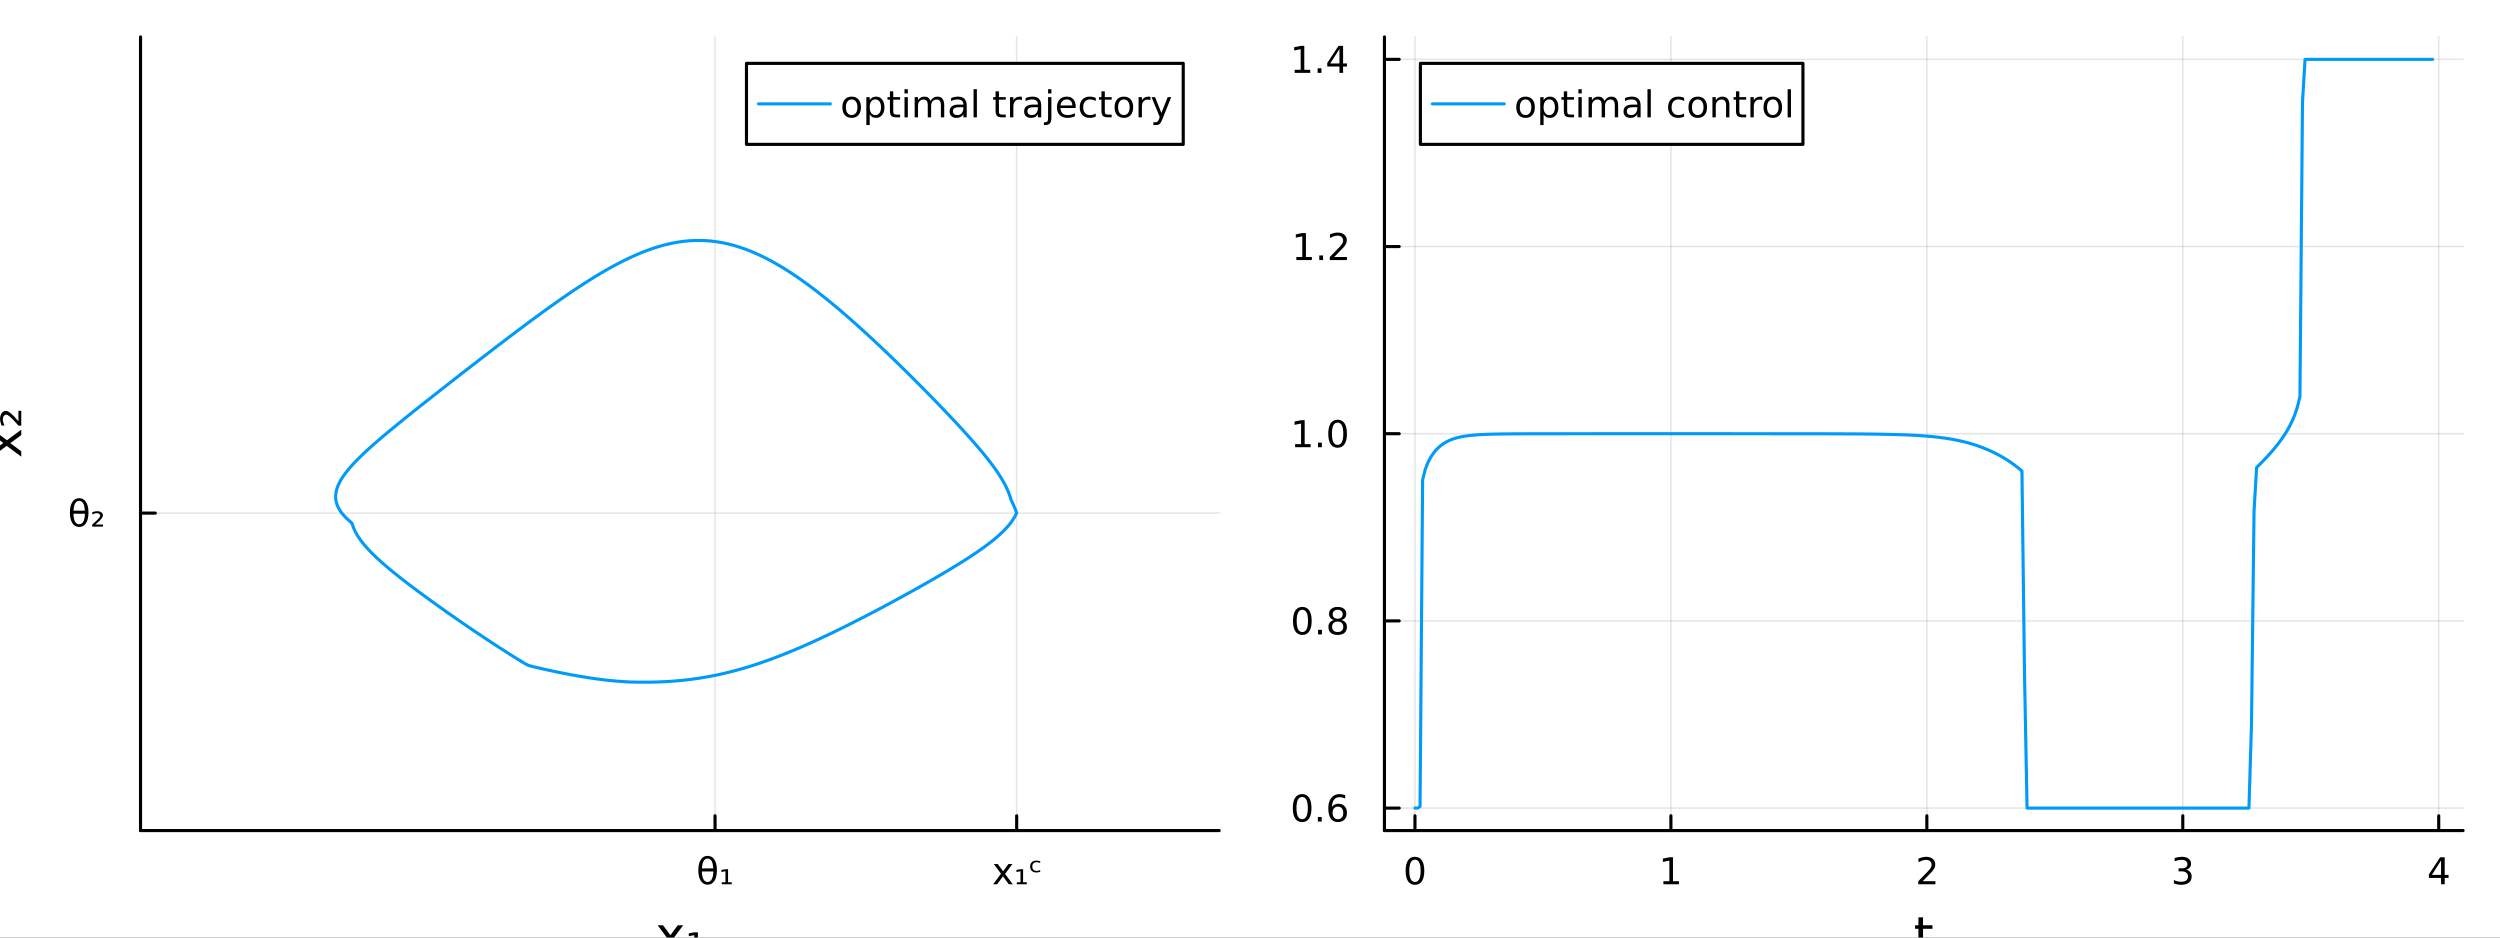 <?xml version="1.0" encoding="utf-8"?>
<svg xmlns="http://www.w3.org/2000/svg" xmlns:xlink="http://www.w3.org/1999/xlink" width="800" height="300" viewBox="0 0 3200 1200">
<rect x="0" y="0" width="3200" height="1200" fill="#333333" stroke="none"/>
<defs>
  <clipPath id="clip140">
    <rect x="0" y="0" width="3200" height="1200"/>
  </clipPath>
</defs>
<path clip-path="url(#clip140)" d="M0 1200 L3200 1200 L3200 0 L0 0  Z" fill="#ffffff" fill-rule="evenodd" fill-opacity="1"/>
<defs>
  <clipPath id="clip141">
    <rect x="640" y="0" width="2241" height="1200"/>
  </clipPath>
</defs>
<path clip-path="url(#clip140)" d="M179.877 1063.09 L1560.56 1063.09 L1560.56 47.244 L179.877 47.244  Z" fill="#ffffff" fill-rule="evenodd" fill-opacity="1"/>
<defs>
  <clipPath id="clip142">
    <rect x="179" y="47" width="1382" height="1017"/>
  </clipPath>
</defs>
<polyline clip-path="url(#clip142)" style="stroke:#000000; stroke-linecap:round; stroke-linejoin:round; stroke-width:2; stroke-opacity:0.1; fill:none" points="-1290.89,1063.09 -1290.89,47.244 "/>
<polyline clip-path="url(#clip142)" style="stroke:#000000; stroke-linecap:round; stroke-linejoin:round; stroke-width:2; stroke-opacity:0.1; fill:none" points="915.26,1063.09 915.26,47.244 "/>
<polyline clip-path="url(#clip142)" style="stroke:#000000; stroke-linecap:round; stroke-linejoin:round; stroke-width:2; stroke-opacity:0.1; fill:none" points="1301.34,1063.09 1301.34,47.244 "/>
<polyline clip-path="url(#clip142)" style="stroke:#000000; stroke-linecap:round; stroke-linejoin:round; stroke-width:2; stroke-opacity:0.1; fill:none" points="179.877,1469.43 1560.56,1469.43 "/>
<polyline clip-path="url(#clip142)" style="stroke:#000000; stroke-linecap:round; stroke-linejoin:round; stroke-width:2; stroke-opacity:0.1; fill:none" points="179.877,656.752 1560.56,656.752 "/>
<polyline clip-path="url(#clip140)" style="stroke:#000000; stroke-linecap:round; stroke-linejoin:round; stroke-width:4; stroke-opacity:1; fill:none" points="179.877,1063.09 1560.56,1063.09 "/>
<polyline clip-path="url(#clip140)" style="stroke:#000000; stroke-linecap:round; stroke-linejoin:round; stroke-width:4; stroke-opacity:1; fill:none" points="-1290.89,1063.09 -1290.89,1044.19 "/>
<polyline clip-path="url(#clip140)" style="stroke:#000000; stroke-linecap:round; stroke-linejoin:round; stroke-width:4; stroke-opacity:1; fill:none" points="915.26,1063.09 915.26,1044.19 "/>
<polyline clip-path="url(#clip140)" style="stroke:#000000; stroke-linecap:round; stroke-linejoin:round; stroke-width:4; stroke-opacity:1; fill:none" points="1301.34,1063.09 1301.34,1044.19 "/>
<path clip-path="url(#clip140)" d="M-1290.89 1100.41 Q-1294.5 1100.41 -1296.33 1103.97 Q-1298.13 1107.51 -1298.13 1114.64 Q-1298.13 1121.75 -1296.33 1125.32 Q-1294.5 1128.86 -1290.89 1128.86 Q-1287.25 1128.86 -1285.45 1125.32 Q-1283.62 1121.75 -1283.62 1114.64 Q-1283.62 1107.51 -1285.45 1103.97 Q-1287.25 1100.41 -1290.89 1100.41 M-1290.89 1096.7 Q-1285.08 1096.7 -1282.02 1101.31 Q-1278.94 1105.89 -1278.94 1114.64 Q-1278.94 1123.37 -1282.02 1127.98 Q-1285.08 1132.56 -1290.89 1132.56 Q-1296.7 1132.56 -1299.78 1127.98 Q-1302.83 1123.37 -1302.83 1114.64 Q-1302.83 1105.89 -1299.78 1101.31 Q-1296.7 1096.7 -1290.89 1096.7 Z" fill="#000000" fill-rule="nonzero" fill-opacity="1" /><path clip-path="url(#clip140)" d="M913.118 1115.45 L898.373 1115.45 Q898.72 1122.38 900.318 1125.32 Q902.308 1128.93 905.757 1128.93 Q909.23 1128.93 911.151 1125.29 Q912.841 1122.1 913.118 1115.45 M913.049 1111.52 Q912.401 1104.95 911.151 1102.63 Q909.16 1098.97 905.757 1098.97 Q902.216 1098.97 900.341 1102.58 Q898.859 1105.5 898.419 1111.52 L913.049 1111.52 M905.757 1095.5 Q911.313 1095.5 914.484 1100.41 Q917.655 1105.29 917.655 1113.95 Q917.655 1122.58 914.484 1127.49 Q911.313 1132.42 905.757 1132.42 Q900.179 1132.42 897.031 1127.49 Q893.859 1122.58 893.859 1113.95 Q893.859 1105.29 897.031 1100.41 Q900.179 1095.5 905.757 1095.5 Z" fill="#000000" fill-rule="nonzero" fill-opacity="1" /><path clip-path="url(#clip140)" d="M923.859 1129.34 L928.581 1129.34 L928.581 1115.2 L923.419 1116.15 L923.419 1113.46 L928.743 1112.56 L931.915 1112.56 L931.915 1129.34 L936.66 1129.34 L936.66 1131.89 L923.859 1131.89 L923.859 1129.34 Z" fill="#000000" fill-rule="nonzero" fill-opacity="1" /><path clip-path="url(#clip140)" d="M1295.86 1105.96 L1286.49 1118.58 L1296.35 1131.89 L1291.32 1131.89 L1283.78 1121.7 L1276.23 1131.89 L1271.21 1131.89 L1281.28 1118.33 L1272.06 1105.96 L1277.09 1105.96 L1283.96 1115.2 L1290.84 1105.96 L1295.86 1105.96 Z" fill="#000000" fill-rule="nonzero" fill-opacity="1" /><path clip-path="url(#clip140)" d="M1301.51 1129.34 L1306.23 1129.34 L1306.23 1115.2 L1301.07 1116.15 L1301.07 1113.46 L1306.39 1112.56 L1309.56 1112.56 L1309.56 1129.34 L1314.31 1129.34 L1314.31 1131.89 L1301.51 1131.89 L1301.51 1129.34 Z" fill="#000000" fill-rule="nonzero" fill-opacity="1" /><path clip-path="url(#clip140)" d="M1331.46 1102.47 L1331.46 1104.69 Q1330.33 1104.14 1329.19 1103.86 Q1328.04 1103.58 1326.88 1103.58 Q1324.26 1103.58 1322.83 1105.06 Q1321.37 1106.52 1321.37 1109.18 Q1321.37 1111.84 1322.83 1113.3 Q1324.26 1114.78 1326.88 1114.78 Q1328.04 1114.78 1329.19 1114.51 Q1330.33 1114.23 1331.46 1113.67 L1331.46 1115.87 Q1330.35 1116.33 1329.15 1116.57 Q1327.94 1116.8 1326.58 1116.8 Q1322.9 1116.8 1320.72 1114.74 Q1318.55 1112.68 1318.55 1109.18 Q1318.55 1105.64 1320.74 1103.6 Q1322.94 1101.57 1326.76 1101.57 Q1327.99 1101.57 1329.17 1101.77 Q1330.35 1102.01 1331.46 1102.47 Z" fill="#000000" fill-rule="nonzero" fill-opacity="1" /><path clip-path="url(#clip140)" d="M874.482 1184.31 L861.592 1201.65 L875.151 1219.95 L868.244 1219.95 L857.868 1205.95 L847.492 1219.95 L840.585 1219.95 L854.43 1201.3 L841.763 1184.31 L848.669 1184.31 L858.123 1197.01 L867.576 1184.31 L874.482 1184.31 Z" fill="#000000" fill-rule="nonzero" fill-opacity="1" /><path clip-path="url(#clip140)" d="M882.249 1216.45 L888.742 1216.45 L888.742 1197.01 L881.644 1198.31 L881.644 1194.62 L888.964 1193.38 L893.325 1193.38 L893.325 1216.45 L899.85 1216.45 L899.85 1219.95 L882.249 1219.95 L882.249 1216.45 Z" fill="#000000" fill-rule="nonzero" fill-opacity="1" /><polyline clip-path="url(#clip140)" style="stroke:#000000; stroke-linecap:round; stroke-linejoin:round; stroke-width:4; stroke-opacity:1; fill:none" points="179.877,1063.09 179.877,47.244 "/>
<polyline clip-path="url(#clip140)" style="stroke:#000000; stroke-linecap:round; stroke-linejoin:round; stroke-width:4; stroke-opacity:1; fill:none" points="179.877,1469.43 198.775,1469.43 "/>
<polyline clip-path="url(#clip140)" style="stroke:#000000; stroke-linecap:round; stroke-linejoin:round; stroke-width:4; stroke-opacity:1; fill:none" points="179.877,656.752 198.775,656.752 "/>
<path clip-path="url(#clip140)" d="M119.933 1455.23 Q116.322 1455.23 114.493 1458.79 Q112.688 1462.33 112.688 1469.46 Q112.688 1476.57 114.493 1480.13 Q116.322 1483.68 119.933 1483.68 Q123.567 1483.68 125.373 1480.13 Q127.201 1476.57 127.201 1469.46 Q127.201 1462.33 125.373 1458.79 Q123.567 1455.23 119.933 1455.23 M119.933 1451.52 Q125.743 1451.52 128.799 1456.13 Q131.877 1460.71 131.877 1469.46 Q131.877 1478.19 128.799 1482.8 Q125.743 1487.38 119.933 1487.38 Q114.123 1487.38 111.044 1482.8 Q107.989 1478.19 107.989 1469.46 Q107.989 1460.71 111.044 1456.13 Q114.123 1451.52 119.933 1451.52 Z" fill="#000000" fill-rule="nonzero" fill-opacity="1" /><path clip-path="url(#clip140)" d="M108.729 657.596 L93.984 657.596 Q94.331 664.518 95.928 667.458 Q97.919 671.069 101.368 671.069 Q104.84 671.069 106.762 667.434 Q108.452 664.24 108.729 657.596 M108.66 653.661 Q108.012 647.087 106.762 644.772 Q104.771 641.115 101.368 641.115 Q97.827 641.115 95.952 644.726 Q94.47 647.643 94.03 653.661 L108.66 653.661 M101.368 637.643 Q106.924 637.643 110.095 642.55 Q113.266 647.434 113.266 656.092 Q113.266 664.726 110.095 669.633 Q106.924 674.564 101.368 674.564 Q95.79 674.564 92.641 669.633 Q89.47 664.726 89.47 656.092 Q89.47 647.434 92.641 642.55 Q95.79 637.643 101.368 637.643 Z" fill="#000000" fill-rule="nonzero" fill-opacity="1" /><path clip-path="url(#clip140)" d="M122.063 671.393 L131.877 671.393 L131.877 674.032 L118.035 674.032 L118.035 671.485 Q118.822 670.768 120.28 669.471 Q128.243 662.411 128.243 660.235 Q128.243 658.708 127.039 657.782 Q125.836 656.833 123.868 656.833 Q122.664 656.833 121.252 657.249 Q119.84 657.643 118.174 658.453 L118.174 655.606 Q119.956 654.958 121.484 654.633 Q123.035 654.309 124.354 654.309 Q127.711 654.309 129.725 655.837 Q131.738 657.365 131.738 659.865 Q131.738 663.083 124.076 669.657 Q122.78 670.768 122.063 671.393 Z" fill="#000000" fill-rule="nonzero" fill-opacity="1" /><path clip-path="url(#clip140)" d="M-8.434 550.631 L8.913 563.522 L27.214 549.963 L27.214 556.87 L13.21 567.246 L27.214 577.622 L27.214 584.529 L8.563 570.683 L-8.434 583.351 L-8.434 576.444 L4.266 566.991 L-8.434 557.538 L-8.434 550.631 Z" fill="#000000" fill-rule="nonzero" fill-opacity="1" /><path clip-path="url(#clip140)" d="M23.586 539.3 L23.586 525.805 L27.214 525.805 L27.214 544.839 L23.713 544.839 Q22.726 543.756 20.944 541.751 Q11.236 530.802 8.244 530.802 Q6.144 530.802 4.871 532.457 Q3.566 534.112 3.566 536.818 Q3.566 538.473 4.138 540.414 Q4.68 542.356 5.794 544.648 L1.879 544.648 Q0.987 542.197 0.542 540.096 Q0.096 537.964 0.096 536.149 Q0.096 531.534 2.197 528.765 Q4.298 525.996 7.735 525.996 Q12.159 525.996 21.199 536.531 Q22.726 538.314 23.586 539.3 Z" fill="#000000" fill-rule="nonzero" fill-opacity="1" /><polyline clip-path="url(#clip142)" style="stroke:#009af9; stroke-linecap:round; stroke-linejoin:round; stroke-width:4; stroke-opacity:1; fill:none" points="1301.34,656.752 1299.3,651.156 1296.93,645.578 1294.26,640.019 1292.55,634.479 1290.44,628.956 1287.94,623.452 1285.09,617.966 1281.93,612.5 1278.49,607.053 1274.82,601.626 1270.93,596.218 1266.87,590.831 1262.66,585.465 1258.32,580.119 1253.87,574.795 1249.34,569.492 1244.73,564.212 1240.06,558.953 1235.35,553.718 1230.59,548.506 1225.8,543.317 1220.99,538.152 1216.15,533.012 1211.3,527.897 1206.44,522.808 1201.57,517.744 1196.7,512.708 1191.82,507.698 1186.94,502.717 1182.07,497.764 1177.19,492.841 1172.32,487.948 1167.45,483.086 1162.58,478.255 1157.73,473.458 1152.87,468.694 1148.03,463.965 1143.19,459.271 1138.36,454.614 1133.54,449.995 1128.72,445.416 1123.91,440.876 1119.11,436.379 1114.32,431.925 1109.54,427.515 1104.77,423.151 1100,418.835 1095.25,414.569 1090.5,410.353 1085.76,406.19 1081.03,402.082 1076.32,398.031 1071.6,394.038 1066.9,390.105 1062.21,386.236 1057.53,382.431 1052.85,378.693 1048.19,375.025 1043.53,371.428 1038.89,367.906 1034.25,364.46 1029.62,361.093 1025,357.807 1020.39,354.605 1015.79,351.49 1011.2,348.463 1006.62,345.528 1002.04,342.687 997.479,339.942 992.924,337.297 988.377,334.752 983.84,332.311 979.312,329.976 974.792,327.749 970.282,325.632 965.78,323.627 961.288,321.736 956.804,319.961 952.329,318.302 947.863,316.763 943.406,315.343 938.958,314.044 934.519,312.866 930.088,311.811 925.667,310.878 921.254,310.069 916.85,309.383 912.455,308.819 908.068,308.378 903.69,308.059 899.321,307.861 894.961,307.782 890.609,307.823 886.266,307.981 881.932,308.255 877.606,308.642 873.289,309.142 868.98,309.751 864.68,310.468 860.389,311.29 856.106,312.215 851.832,313.24 847.566,314.362 843.309,315.578 839.06,316.887 834.82,318.284 830.588,319.766 826.364,321.332 822.149,322.977 817.943,324.699 813.744,326.495 809.555,328.361 805.373,330.295 801.2,332.294 797.035,334.355 792.879,336.475 788.731,338.651 784.591,340.881 780.459,343.162 776.336,345.491 772.221,347.866 768.114,350.283 764.015,352.742 759.925,355.24 755.842,357.773 751.768,360.341 747.703,362.941 743.645,365.571 739.595,368.228 735.554,370.913 731.521,373.621 727.496,376.353 723.479,379.106 719.47,381.878 715.469,384.668 711.477,387.475 707.492,390.298 703.516,393.134 699.547,395.984 695.587,398.845 691.635,401.716 687.691,404.597 683.755,407.487 679.828,410.384 675.908,413.288 671.997,416.198 668.093,419.112 664.198,422.031 660.312,424.954 656.433,427.879 652.563,430.806 648.701,433.735 644.847,436.665 641.002,439.595 637.165,442.526 633.336,445.455 629.516,448.384 625.705,451.311 621.902,454.237 618.109,457.16 614.324,460.08 610.548,462.998 606.781,465.912 603.023,468.823 599.275,471.73 595.536,474.633 591.806,477.531 588.087,480.425 584.378,483.314 580.679,486.198 576.99,489.077 573.312,491.95 569.646,494.818 565.991,497.68 562.347,500.536 558.716,503.386 555.097,506.23 551.492,509.068 547.9,511.9 544.322,514.725 540.759,517.543 537.211,520.355 533.68,523.16 530.165,525.959 526.669,528.75 523.191,531.535 519.733,534.312 516.296,537.082 512.881,539.846 509.49,542.602 506.123,545.351 502.784,548.092 499.472,550.827 496.191,553.554 492.942,556.273 489.727,558.986 486.549,561.691 483.41,564.388 480.314,567.078 477.262,569.761 474.259,572.436 471.307,575.104 468.411,577.764 465.574,580.417 462.8,583.062 460.095,585.7 457.463,588.33 454.908,590.953 452.437,593.568 450.055,596.175 447.768,598.775 445.583,601.368 443.505,603.953 441.543,606.531 439.702,609.101 437.99,611.663 436.415,614.218 434.983,616.766 433.704,619.306 432.584,621.839 431.631,624.364 430.853,626.882 430.256,629.392 429.849,631.895 429.638,634.39 429.628,636.878 429.826,639.358 430.237,641.831 430.864,644.297 431.713,646.755 432.785,649.206 434.082,651.649 435.605,654.085 437.353,656.514 439.326,658.935 441.521,661.349 443.935,663.755 446.562,666.154 449.398,668.545 450.963,670.929 451.707,673.306 452.584,675.675 453.589,678.038 454.719,680.393 455.968,682.741 457.331,685.081 458.804,687.415 460.382,689.742 462.059,692.061 463.829,694.373 465.689,696.678 467.631,698.976 469.652,701.266 471.747,703.55 473.91,705.826 476.137,708.095 478.423,710.357 480.765,712.612 483.157,714.86 485.596,717.1 488.079,719.334 490.601,721.56 493.16,723.778 495.752,725.99 498.374,728.195 501.024,730.392 503.699,732.582 506.397,734.764 509.115,736.939 511.852,739.107 514.605,741.268 517.373,743.421 520.154,745.567 522.947,747.706 525.749,749.837 528.561,751.961 531.38,754.077 534.206,756.186 537.038,758.287 539.874,760.38 542.714,762.466 545.557,764.544 548.402,766.615 551.248,768.677 554.096,770.732 556.944,772.779 559.792,774.818 562.64,776.849 565.486,778.872 568.332,780.887 571.175,782.894 574.017,784.892 576.856,786.883 579.692,788.864 582.526,790.838 585.356,792.802 588.184,794.758 591.007,796.706 593.827,798.644 596.644,800.574 599.456,802.494 602.264,804.405 605.068,806.307 607.868,808.2 610.663,810.083 613.454,811.957 616.24,813.82 619.021,815.674 621.798,817.517 624.57,819.351 627.337,821.174 630.099,822.986 632.857,824.788 635.609,826.579 638.357,828.358 641.099,830.127 643.836,831.884 646.568,833.629 649.296,835.363 652.018,837.084 654.734,838.793 657.446,840.489 660.153,842.173 662.854,843.844 665.55,845.501 668.242,847.145 670.927,848.775 673.608,850.39 677.262,851.99 683.414,853.566 690.065,855.111 696.732,856.622 703.418,858.095 710.12,859.528 716.842,860.918 723.582,862.26 730.344,863.552 737.127,864.788 743.933,865.965 750.765,867.078 757.625,868.122 764.516,869.09 771.441,869.978 778.407,870.779 785.419,871.487 792.489,872.093 799.634,872.591 806.89,872.971 817.583,873.196 828.757,873.214 839.909,873.006 851.038,872.553 862.146,871.842 873.231,870.86 884.294,869.594 895.335,868.038 906.353,866.187 917.35,864.038 928.324,861.595 939.277,858.862 950.207,855.848 961.114,852.563 972,849.021 982.862,845.236 993.703,841.226 1004.52,837.006 1015.31,832.595 1026.08,828.01 1036.83,823.266 1047.55,818.382 1058.25,813.372 1068.91,808.25 1079.55,803.03 1090.16,797.724 1100.74,792.344 1111.28,786.9 1121.78,781.401 1132.23,775.855 1142.63,770.269 1152.97,764.652 1163.24,759.007 1173.43,753.342 1183.52,747.659 1193.48,741.964 1203.31,736.26 1212.97,730.55 1222.43,724.837 1231.64,719.124 1240.57,713.413 1249.15,707.706 1257.35,702.004 1265.08,696.31 1272.29,690.624 1278.91,684.949 1284.89,679.284 1290.16,673.631 1294.67,667.991 1298.4,662.364 1301.34,656.752 "/>
<path clip-path="url(#clip140)" d="M955.497 184.786 L1514.53 184.786 L1514.53 81.106 L955.497 81.106  Z" fill="#ffffff" fill-rule="evenodd" fill-opacity="1"/>
<polyline clip-path="url(#clip140)" style="stroke:#000000; stroke-linecap:round; stroke-linejoin:round; stroke-width:4; stroke-opacity:1; fill:none" points="955.497,184.786 1514.53,184.786 1514.53,81.106 955.497,81.106 955.497,184.786 "/>
<polyline clip-path="url(#clip140)" style="stroke:#009af9; stroke-linecap:round; stroke-linejoin:round; stroke-width:4; stroke-opacity:1; fill:none" points="970.838,132.946 1062.88,132.946 "/>
<path clip-path="url(#clip140)" d="M1090.12 127.286 Q1086.7 127.286 1084.71 129.971 Q1082.71 132.633 1082.71 137.286 Q1082.71 141.939 1084.68 144.624 Q1086.67 147.286 1090.12 147.286 Q1093.52 147.286 1095.52 144.601 Q1097.51 141.915 1097.51 137.286 Q1097.51 132.679 1095.52 129.994 Q1093.52 127.286 1090.12 127.286 M1090.12 123.675 Q1095.68 123.675 1098.85 127.286 Q1102.02 130.897 1102.02 137.286 Q1102.02 143.652 1098.85 147.286 Q1095.68 150.897 1090.12 150.897 Q1084.54 150.897 1081.37 147.286 Q1078.22 143.652 1078.22 137.286 Q1078.22 130.897 1081.37 127.286 Q1084.54 123.675 1090.12 123.675 Z" fill="#000000" fill-rule="nonzero" fill-opacity="1" /><path clip-path="url(#clip140)" d="M1113.2 146.337 L1113.2 160.087 L1108.92 160.087 L1108.92 124.3 L1113.2 124.3 L1113.2 128.235 Q1114.54 125.92 1116.58 124.809 Q1118.64 123.675 1121.49 123.675 Q1126.21 123.675 1129.15 127.425 Q1132.11 131.175 1132.11 137.286 Q1132.11 143.397 1129.15 147.147 Q1126.21 150.897 1121.49 150.897 Q1118.64 150.897 1116.58 149.786 Q1114.54 148.652 1113.2 146.337 M1127.69 137.286 Q1127.69 132.587 1125.75 129.925 Q1123.83 127.24 1120.45 127.24 Q1117.07 127.24 1115.12 129.925 Q1113.2 132.587 1113.2 137.286 Q1113.2 141.985 1115.12 144.67 Q1117.07 147.332 1120.45 147.332 Q1123.83 147.332 1125.75 144.67 Q1127.69 141.985 1127.69 137.286 Z" fill="#000000" fill-rule="nonzero" fill-opacity="1" /><path clip-path="url(#clip140)" d="M1143.39 116.939 L1143.39 124.3 L1152.16 124.3 L1152.16 127.61 L1143.39 127.61 L1143.39 141.684 Q1143.39 144.855 1144.24 145.758 Q1145.12 146.661 1147.78 146.661 L1152.16 146.661 L1152.16 150.226 L1147.78 150.226 Q1142.85 150.226 1140.98 148.397 Q1139.1 146.545 1139.1 141.684 L1139.1 127.61 L1135.98 127.61 L1135.98 124.3 L1139.1 124.3 L1139.1 116.939 L1143.39 116.939 Z" fill="#000000" fill-rule="nonzero" fill-opacity="1" /><path clip-path="url(#clip140)" d="M1157.76 124.3 L1162.02 124.3 L1162.02 150.226 L1157.76 150.226 L1157.76 124.3 M1157.76 114.207 L1162.02 114.207 L1162.02 119.601 L1157.76 119.601 L1157.76 114.207 Z" fill="#000000" fill-rule="nonzero" fill-opacity="1" /><path clip-path="url(#clip140)" d="M1191.12 129.277 Q1192.71 126.406 1194.94 125.041 Q1197.16 123.675 1200.17 123.675 Q1204.22 123.675 1206.42 126.522 Q1208.62 129.346 1208.62 134.578 L1208.62 150.226 L1204.33 150.226 L1204.33 134.716 Q1204.33 130.99 1203.01 129.184 Q1201.7 127.379 1198.99 127.379 Q1195.68 127.379 1193.76 129.578 Q1191.83 131.777 1191.83 135.573 L1191.83 150.226 L1187.55 150.226 L1187.55 134.716 Q1187.55 130.966 1186.23 129.184 Q1184.91 127.379 1182.16 127.379 Q1178.89 127.379 1176.97 129.601 Q1175.05 131.8 1175.05 135.573 L1175.05 150.226 L1170.77 150.226 L1170.77 124.3 L1175.05 124.3 L1175.05 128.328 Q1176.51 125.943 1178.55 124.809 Q1180.58 123.675 1183.39 123.675 Q1186.21 123.675 1188.18 125.11 Q1190.17 126.545 1191.12 129.277 Z" fill="#000000" fill-rule="nonzero" fill-opacity="1" /><path clip-path="url(#clip140)" d="M1228.89 137.193 Q1223.73 137.193 1221.74 138.374 Q1219.75 139.554 1219.75 142.402 Q1219.75 144.67 1221.23 146.013 Q1222.74 147.332 1225.31 147.332 Q1228.85 147.332 1230.98 144.832 Q1233.13 142.309 1233.13 138.142 L1233.13 137.193 L1228.89 137.193 M1237.39 135.434 L1237.39 150.226 L1233.13 150.226 L1233.13 146.29 Q1231.67 148.652 1229.5 149.786 Q1227.32 150.897 1224.17 150.897 Q1220.19 150.897 1217.83 148.675 Q1215.49 146.429 1215.49 142.679 Q1215.49 138.304 1218.41 136.082 Q1221.35 133.86 1227.16 133.86 L1233.13 133.86 L1233.13 133.443 Q1233.13 130.504 1231.19 128.906 Q1229.26 127.286 1225.77 127.286 Q1223.55 127.286 1221.44 127.818 Q1219.33 128.351 1217.39 129.416 L1217.39 125.48 Q1219.73 124.578 1221.93 124.138 Q1224.13 123.675 1226.21 123.675 Q1231.83 123.675 1234.61 126.591 Q1237.39 129.508 1237.39 135.434 Z" fill="#000000" fill-rule="nonzero" fill-opacity="1" /><path clip-path="url(#clip140)" d="M1246.16 114.207 L1250.42 114.207 L1250.42 150.226 L1246.16 150.226 L1246.16 114.207 Z" fill="#000000" fill-rule="nonzero" fill-opacity="1" /><path clip-path="url(#clip140)" d="M1278.62 116.939 L1278.62 124.3 L1287.39 124.3 L1287.39 127.61 L1278.62 127.61 L1278.62 141.684 Q1278.62 144.855 1279.47 145.758 Q1280.35 146.661 1283.01 146.661 L1287.39 146.661 L1287.39 150.226 L1283.01 150.226 Q1278.08 150.226 1276.21 148.397 Q1274.33 146.545 1274.33 141.684 L1274.33 127.61 L1271.21 127.61 L1271.21 124.3 L1274.33 124.3 L1274.33 116.939 L1278.62 116.939 Z" fill="#000000" fill-rule="nonzero" fill-opacity="1" /><path clip-path="url(#clip140)" d="M1308.01 128.281 Q1307.3 127.865 1306.44 127.679 Q1305.61 127.471 1304.59 127.471 Q1300.98 127.471 1299.03 129.832 Q1297.11 132.17 1297.11 136.568 L1297.11 150.226 L1292.83 150.226 L1292.83 124.3 L1297.11 124.3 L1297.11 128.328 Q1298.45 125.966 1300.61 124.832 Q1302.76 123.675 1305.84 123.675 Q1306.28 123.675 1306.81 123.744 Q1307.34 123.791 1307.99 123.906 L1308.01 128.281 Z" fill="#000000" fill-rule="nonzero" fill-opacity="1" /><path clip-path="url(#clip140)" d="M1324.26 137.193 Q1319.1 137.193 1317.11 138.374 Q1315.12 139.554 1315.12 142.402 Q1315.12 144.67 1316.6 146.013 Q1318.11 147.332 1320.68 147.332 Q1324.22 147.332 1326.35 144.832 Q1328.5 142.309 1328.5 138.142 L1328.5 137.193 L1324.26 137.193 M1332.76 135.434 L1332.76 150.226 L1328.5 150.226 L1328.5 146.29 Q1327.04 148.652 1324.87 149.786 Q1322.69 150.897 1319.54 150.897 Q1315.56 150.897 1313.2 148.675 Q1310.86 146.429 1310.86 142.679 Q1310.86 138.304 1313.78 136.082 Q1316.72 133.86 1322.53 133.86 L1328.5 133.86 L1328.5 133.443 Q1328.5 130.504 1326.56 128.906 Q1324.63 127.286 1321.14 127.286 Q1318.92 127.286 1316.81 127.818 Q1314.7 128.351 1312.76 129.416 L1312.76 125.48 Q1315.1 124.578 1317.3 124.138 Q1319.5 123.675 1321.58 123.675 Q1327.2 123.675 1329.98 126.591 Q1332.76 129.508 1332.76 135.434 Z" fill="#000000" fill-rule="nonzero" fill-opacity="1" /><path clip-path="url(#clip140)" d="M1341.53 124.3 L1345.79 124.3 L1345.79 150.689 Q1345.79 155.642 1343.89 157.864 Q1342.02 160.087 1337.83 160.087 L1336.21 160.087 L1336.21 156.476 L1337.34 156.476 Q1339.77 156.476 1340.65 155.341 Q1341.53 154.23 1341.53 150.689 L1341.53 124.3 M1341.53 114.207 L1345.79 114.207 L1345.79 119.601 L1341.53 119.601 L1341.53 114.207 Z" fill="#000000" fill-rule="nonzero" fill-opacity="1" /><path clip-path="url(#clip140)" d="M1376.88 136.198 L1376.88 138.281 L1357.3 138.281 Q1357.57 142.679 1359.94 144.994 Q1362.32 147.286 1366.56 147.286 Q1369.01 147.286 1371.3 146.684 Q1373.62 146.082 1375.88 144.878 L1375.88 148.906 Q1373.59 149.878 1371.19 150.388 Q1368.78 150.897 1366.3 150.897 Q1360.1 150.897 1356.46 147.286 Q1352.85 143.675 1352.85 137.517 Q1352.85 131.152 1356.28 127.425 Q1359.73 123.675 1365.56 123.675 Q1370.79 123.675 1373.82 127.054 Q1376.88 130.411 1376.88 136.198 M1372.62 134.948 Q1372.57 131.453 1370.65 129.369 Q1368.75 127.286 1365.61 127.286 Q1362.04 127.286 1359.89 129.3 Q1357.76 131.314 1357.44 134.971 L1372.62 134.948 Z" fill="#000000" fill-rule="nonzero" fill-opacity="1" /><path clip-path="url(#clip140)" d="M1402.53 125.295 L1402.53 129.277 Q1400.72 128.281 1398.89 127.795 Q1397.09 127.286 1395.24 127.286 Q1391.09 127.286 1388.8 129.925 Q1386.51 132.541 1386.51 137.286 Q1386.51 142.031 1388.8 144.67 Q1391.09 147.286 1395.24 147.286 Q1397.09 147.286 1398.89 146.8 Q1400.72 146.29 1402.53 145.295 L1402.53 149.23 Q1400.75 150.064 1398.82 150.48 Q1396.93 150.897 1394.77 150.897 Q1388.92 150.897 1385.47 147.216 Q1382.02 143.536 1382.02 137.286 Q1382.02 130.943 1385.49 127.309 Q1388.99 123.675 1395.05 123.675 Q1397.02 123.675 1398.89 124.092 Q1400.77 124.485 1402.53 125.295 Z" fill="#000000" fill-rule="nonzero" fill-opacity="1" /><path clip-path="url(#clip140)" d="M1414.15 116.939 L1414.15 124.3 L1422.92 124.3 L1422.92 127.61 L1414.15 127.61 L1414.15 141.684 Q1414.15 144.855 1415 145.758 Q1415.88 146.661 1418.55 146.661 L1422.92 146.661 L1422.92 150.226 L1418.55 150.226 Q1413.62 150.226 1411.74 148.397 Q1409.87 146.545 1409.87 141.684 L1409.87 127.61 L1406.74 127.61 L1406.74 124.3 L1409.87 124.3 L1409.87 116.939 L1414.15 116.939 Z" fill="#000000" fill-rule="nonzero" fill-opacity="1" /><path clip-path="url(#clip140)" d="M1438.57 127.286 Q1435.14 127.286 1433.15 129.971 Q1431.16 132.633 1431.16 137.286 Q1431.16 141.939 1433.13 144.624 Q1435.12 147.286 1438.57 147.286 Q1441.97 147.286 1443.96 144.601 Q1445.95 141.915 1445.95 137.286 Q1445.95 132.679 1443.96 129.994 Q1441.97 127.286 1438.57 127.286 M1438.57 123.675 Q1444.12 123.675 1447.3 127.286 Q1450.47 130.897 1450.47 137.286 Q1450.47 143.652 1447.3 147.286 Q1444.12 150.897 1438.57 150.897 Q1432.99 150.897 1429.82 147.286 Q1426.67 143.652 1426.67 137.286 Q1426.67 130.897 1429.82 127.286 Q1432.99 123.675 1438.57 123.675 Z" fill="#000000" fill-rule="nonzero" fill-opacity="1" /><path clip-path="url(#clip140)" d="M1472.55 128.281 Q1471.83 127.865 1470.98 127.679 Q1470.14 127.471 1469.12 127.471 Q1465.51 127.471 1463.57 129.832 Q1461.65 132.17 1461.65 136.568 L1461.65 150.226 L1457.37 150.226 L1457.37 124.3 L1461.65 124.3 L1461.65 128.328 Q1462.99 125.966 1465.14 124.832 Q1467.3 123.675 1470.37 123.675 Q1470.81 123.675 1471.35 123.744 Q1471.88 123.791 1472.53 123.906 L1472.55 128.281 Z" fill="#000000" fill-rule="nonzero" fill-opacity="1" /><path clip-path="url(#clip140)" d="M1487.81 152.633 Q1486 157.263 1484.29 158.675 Q1482.57 160.087 1479.7 160.087 L1476.3 160.087 L1476.3 156.522 L1478.8 156.522 Q1480.56 156.522 1481.53 155.689 Q1482.5 154.855 1483.68 151.753 L1484.45 149.809 L1473.96 124.3 L1478.48 124.3 L1486.58 144.578 L1494.68 124.3 L1499.19 124.3 L1487.81 152.633 Z" fill="#000000" fill-rule="nonzero" fill-opacity="1" /><path clip-path="url(#clip140)" d="M1772.08 1063.09 L3152.76 1063.09 L3152.76 47.244 L1772.08 47.244  Z" fill="#ffffff" fill-rule="evenodd" fill-opacity="1"/>
<defs>
  <clipPath id="clip143">
    <rect x="1772" y="47" width="1382" height="1017"/>
  </clipPath>
</defs>
<polyline clip-path="url(#clip143)" style="stroke:#000000; stroke-linecap:round; stroke-linejoin:round; stroke-width:2; stroke-opacity:0.1; fill:none" points="1811.15,1063.09 1811.15,47.244 "/>
<polyline clip-path="url(#clip143)" style="stroke:#000000; stroke-linecap:round; stroke-linejoin:round; stroke-width:2; stroke-opacity:0.1; fill:none" points="2138.75,1063.09 2138.75,47.244 "/>
<polyline clip-path="url(#clip143)" style="stroke:#000000; stroke-linecap:round; stroke-linejoin:round; stroke-width:2; stroke-opacity:0.1; fill:none" points="2466.36,1063.09 2466.36,47.244 "/>
<polyline clip-path="url(#clip143)" style="stroke:#000000; stroke-linecap:round; stroke-linejoin:round; stroke-width:2; stroke-opacity:0.1; fill:none" points="2793.96,1063.09 2793.96,47.244 "/>
<polyline clip-path="url(#clip143)" style="stroke:#000000; stroke-linecap:round; stroke-linejoin:round; stroke-width:2; stroke-opacity:0.1; fill:none" points="3121.56,1063.09 3121.56,47.244 "/>
<polyline clip-path="url(#clip143)" style="stroke:#000000; stroke-linecap:round; stroke-linejoin:round; stroke-width:2; stroke-opacity:0.1; fill:none" points="1772.08,1034.34 3152.76,1034.34 "/>
<polyline clip-path="url(#clip143)" style="stroke:#000000; stroke-linecap:round; stroke-linejoin:round; stroke-width:2; stroke-opacity:0.1; fill:none" points="1772.08,794.753 3152.76,794.753 "/>
<polyline clip-path="url(#clip143)" style="stroke:#000000; stroke-linecap:round; stroke-linejoin:round; stroke-width:2; stroke-opacity:0.1; fill:none" points="1772.08,555.167 3152.76,555.167 "/>
<polyline clip-path="url(#clip143)" style="stroke:#000000; stroke-linecap:round; stroke-linejoin:round; stroke-width:2; stroke-opacity:0.1; fill:none" points="1772.08,315.581 3152.76,315.581 "/>
<polyline clip-path="url(#clip143)" style="stroke:#000000; stroke-linecap:round; stroke-linejoin:round; stroke-width:2; stroke-opacity:0.1; fill:none" points="1772.08,75.995 3152.76,75.995 "/>
<polyline clip-path="url(#clip140)" style="stroke:#000000; stroke-linecap:round; stroke-linejoin:round; stroke-width:4; stroke-opacity:1; fill:none" points="1772.08,1063.09 3152.76,1063.09 "/>
<polyline clip-path="url(#clip140)" style="stroke:#000000; stroke-linecap:round; stroke-linejoin:round; stroke-width:4; stroke-opacity:1; fill:none" points="1811.15,1063.09 1811.15,1044.19 "/>
<polyline clip-path="url(#clip140)" style="stroke:#000000; stroke-linecap:round; stroke-linejoin:round; stroke-width:4; stroke-opacity:1; fill:none" points="2138.75,1063.09 2138.75,1044.19 "/>
<polyline clip-path="url(#clip140)" style="stroke:#000000; stroke-linecap:round; stroke-linejoin:round; stroke-width:4; stroke-opacity:1; fill:none" points="2466.36,1063.09 2466.36,1044.19 "/>
<polyline clip-path="url(#clip140)" style="stroke:#000000; stroke-linecap:round; stroke-linejoin:round; stroke-width:4; stroke-opacity:1; fill:none" points="2793.96,1063.09 2793.96,1044.19 "/>
<polyline clip-path="url(#clip140)" style="stroke:#000000; stroke-linecap:round; stroke-linejoin:round; stroke-width:4; stroke-opacity:1; fill:none" points="3121.56,1063.09 3121.56,1044.19 "/>
<path clip-path="url(#clip140)" d="M1811.15 1100.41 Q1807.54 1100.41 1805.71 1103.97 Q1803.91 1107.51 1803.91 1114.64 Q1803.91 1121.75 1805.71 1125.32 Q1807.54 1128.86 1811.15 1128.86 Q1814.79 1128.86 1816.59 1125.32 Q1818.42 1121.75 1818.42 1114.64 Q1818.42 1107.51 1816.59 1103.97 Q1814.79 1100.41 1811.15 1100.41 M1811.15 1096.7 Q1816.96 1096.7 1820.02 1101.31 Q1823.1 1105.89 1823.1 1114.64 Q1823.1 1123.37 1820.02 1127.98 Q1816.96 1132.56 1811.15 1132.56 Q1805.34 1132.56 1802.26 1127.98 Q1799.21 1123.37 1799.21 1114.64 Q1799.21 1105.89 1802.26 1101.31 Q1805.34 1096.7 1811.15 1096.7 Z" fill="#000000" fill-rule="nonzero" fill-opacity="1" /><path clip-path="url(#clip140)" d="M2129.14 1127.95 L2136.78 1127.95 L2136.78 1101.59 L2128.47 1103.26 L2128.47 1099 L2136.73 1097.33 L2141.4 1097.33 L2141.4 1127.95 L2149.04 1127.95 L2149.04 1131.89 L2129.14 1131.89 L2129.14 1127.95 Z" fill="#000000" fill-rule="nonzero" fill-opacity="1" /><path clip-path="url(#clip140)" d="M2461.01 1127.95 L2477.33 1127.95 L2477.33 1131.89 L2455.39 1131.89 L2455.39 1127.95 Q2458.05 1125.2 2462.63 1120.57 Q2467.24 1115.92 2468.42 1114.58 Q2470.66 1112.05 2471.54 1110.32 Q2472.45 1108.56 2472.45 1106.87 Q2472.45 1104.11 2470.5 1102.38 Q2468.58 1100.64 2465.48 1100.64 Q2463.28 1100.64 2460.82 1101.4 Q2458.39 1102.17 2455.62 1103.72 L2455.62 1099 Q2458.44 1097.86 2460.89 1097.28 Q2463.35 1096.7 2465.39 1096.7 Q2470.76 1096.7 2473.95 1099.39 Q2477.14 1102.08 2477.14 1106.57 Q2477.14 1108.7 2476.33 1110.62 Q2475.55 1112.51 2473.44 1115.11 Q2472.86 1115.78 2469.76 1119 Q2466.66 1122.19 2461.01 1127.95 Z" fill="#000000" fill-rule="nonzero" fill-opacity="1" /><path clip-path="url(#clip140)" d="M2798.21 1113.26 Q2801.56 1113.97 2803.44 1116.24 Q2805.34 1118.51 2805.34 1121.84 Q2805.34 1126.96 2801.82 1129.76 Q2798.3 1132.56 2791.82 1132.56 Q2789.64 1132.56 2787.33 1132.12 Q2785.04 1131.7 2782.58 1130.85 L2782.58 1126.33 Q2784.53 1127.47 2786.84 1128.05 Q2789.16 1128.63 2791.68 1128.63 Q2796.08 1128.63 2798.37 1126.89 Q2800.68 1125.15 2800.68 1121.84 Q2800.68 1118.79 2798.53 1117.08 Q2796.4 1115.34 2792.58 1115.34 L2788.56 1115.34 L2788.56 1111.5 L2792.77 1111.5 Q2796.22 1111.5 2798.05 1110.13 Q2799.87 1108.74 2799.87 1106.15 Q2799.87 1103.49 2797.98 1102.08 Q2796.1 1100.64 2792.58 1100.64 Q2790.66 1100.64 2788.46 1101.06 Q2786.26 1101.47 2783.62 1102.35 L2783.62 1098.19 Q2786.29 1097.45 2788.6 1097.08 Q2790.94 1096.7 2793 1096.7 Q2798.32 1096.7 2801.43 1099.14 Q2804.53 1101.54 2804.53 1105.66 Q2804.53 1108.53 2802.88 1110.52 Q2801.24 1112.49 2798.21 1113.26 Z" fill="#000000" fill-rule="nonzero" fill-opacity="1" /><path clip-path="url(#clip140)" d="M3124.57 1101.4 L3112.77 1119.85 L3124.57 1119.85 L3124.57 1101.4 M3123.35 1097.33 L3129.22 1097.33 L3129.22 1119.85 L3134.16 1119.85 L3134.16 1123.74 L3129.22 1123.74 L3129.22 1131.89 L3124.57 1131.89 L3124.57 1123.74 L3108.97 1123.74 L3108.97 1119.23 L3123.35 1097.33 Z" fill="#000000" fill-rule="nonzero" fill-opacity="1" /><path clip-path="url(#clip140)" d="M2461.48 1174.18 L2461.48 1184.31 L2473.54 1184.31 L2473.54 1188.86 L2461.48 1188.86 L2461.48 1208.21 Q2461.48 1212.57 2462.65 1213.81 Q2463.86 1215.05 2467.52 1215.05 L2473.54 1215.05 L2473.54 1219.95 L2467.52 1219.95 Q2460.74 1219.95 2458.17 1217.44 Q2455.59 1214.89 2455.59 1208.21 L2455.59 1188.86 L2451.29 1188.86 L2451.29 1184.31 L2455.59 1184.31 L2455.59 1174.18 L2461.48 1174.18 Z" fill="#000000" fill-rule="nonzero" fill-opacity="1" /><polyline clip-path="url(#clip140)" style="stroke:#000000; stroke-linecap:round; stroke-linejoin:round; stroke-width:4; stroke-opacity:1; fill:none" points="1772.08,1063.09 1772.08,47.244 "/>
<polyline clip-path="url(#clip140)" style="stroke:#000000; stroke-linecap:round; stroke-linejoin:round; stroke-width:4; stroke-opacity:1; fill:none" points="1772.08,1034.34 1790.97,1034.34 "/>
<polyline clip-path="url(#clip140)" style="stroke:#000000; stroke-linecap:round; stroke-linejoin:round; stroke-width:4; stroke-opacity:1; fill:none" points="1772.08,794.753 1790.97,794.753 "/>
<polyline clip-path="url(#clip140)" style="stroke:#000000; stroke-linecap:round; stroke-linejoin:round; stroke-width:4; stroke-opacity:1; fill:none" points="1772.08,555.167 1790.97,555.167 "/>
<polyline clip-path="url(#clip140)" style="stroke:#000000; stroke-linecap:round; stroke-linejoin:round; stroke-width:4; stroke-opacity:1; fill:none" points="1772.08,315.581 1790.97,315.581 "/>
<polyline clip-path="url(#clip140)" style="stroke:#000000; stroke-linecap:round; stroke-linejoin:round; stroke-width:4; stroke-opacity:1; fill:none" points="1772.08,75.995 1790.97,75.995 "/>
<path clip-path="url(#clip140)" d="M1666.74 1020.14 Q1663.13 1020.14 1661.3 1023.7 Q1659.49 1027.24 1659.49 1034.37 Q1659.49 1041.48 1661.3 1045.05 Q1663.13 1048.59 1666.74 1048.59 Q1670.37 1048.59 1672.18 1045.05 Q1674.01 1041.48 1674.01 1034.37 Q1674.01 1027.24 1672.18 1023.7 Q1670.37 1020.14 1666.74 1020.14 M1666.74 1016.43 Q1672.55 1016.43 1675.6 1021.04 Q1678.68 1025.62 1678.68 1034.37 Q1678.68 1043.1 1675.6 1047.71 Q1672.55 1052.29 1666.74 1052.29 Q1660.93 1052.29 1657.85 1047.71 Q1654.79 1043.1 1654.79 1034.37 Q1654.79 1025.62 1657.85 1021.04 Q1660.93 1016.43 1666.74 1016.43 Z" fill="#000000" fill-rule="nonzero" fill-opacity="1" /><path clip-path="url(#clip140)" d="M1686.9 1045.74 L1691.78 1045.74 L1691.78 1051.62 L1686.9 1051.62 L1686.9 1045.74 Z" fill="#000000" fill-rule="nonzero" fill-opacity="1" /><path clip-path="url(#clip140)" d="M1712.55 1032.48 Q1709.4 1032.48 1707.55 1034.63 Q1705.72 1036.78 1705.72 1040.53 Q1705.72 1044.26 1707.55 1046.43 Q1709.4 1048.59 1712.55 1048.59 Q1715.7 1048.59 1717.52 1046.43 Q1719.38 1044.26 1719.38 1040.53 Q1719.38 1036.78 1717.52 1034.63 Q1715.7 1032.48 1712.55 1032.48 M1721.83 1017.82 L1721.83 1022.08 Q1720.07 1021.25 1718.27 1020.81 Q1716.48 1020.37 1714.72 1020.37 Q1710.09 1020.37 1707.64 1023.49 Q1705.21 1026.62 1704.86 1032.94 Q1706.23 1030.93 1708.29 1029.86 Q1710.35 1028.77 1712.83 1028.77 Q1718.03 1028.77 1721.04 1031.94 Q1724.08 1035.09 1724.08 1040.53 Q1724.08 1045.86 1720.93 1049.07 Q1717.78 1052.29 1712.55 1052.29 Q1706.55 1052.29 1703.38 1047.71 Q1700.21 1043.1 1700.21 1034.37 Q1700.21 1026.18 1704.1 1021.32 Q1707.99 1016.43 1714.54 1016.43 Q1716.3 1016.43 1718.08 1016.78 Q1719.89 1017.13 1721.83 1017.82 Z" fill="#000000" fill-rule="nonzero" fill-opacity="1" /><path clip-path="url(#clip140)" d="M1666.99 780.552 Q1663.38 780.552 1661.55 784.117 Q1659.75 787.658 1659.75 794.788 Q1659.75 801.894 1661.55 805.459 Q1663.38 809.001 1666.99 809.001 Q1670.63 809.001 1672.43 805.459 Q1674.26 801.894 1674.26 794.788 Q1674.26 787.658 1672.43 784.117 Q1670.63 780.552 1666.99 780.552 M1666.99 776.848 Q1672.8 776.848 1675.86 781.455 Q1678.94 786.038 1678.94 794.788 Q1678.94 803.515 1675.86 808.121 Q1672.8 812.705 1666.99 812.705 Q1661.18 812.705 1658.1 808.121 Q1655.05 803.515 1655.05 794.788 Q1655.05 786.038 1658.1 781.455 Q1661.18 776.848 1666.99 776.848 Z" fill="#000000" fill-rule="nonzero" fill-opacity="1" /><path clip-path="url(#clip140)" d="M1687.15 806.154 L1692.04 806.154 L1692.04 812.033 L1687.15 812.033 L1687.15 806.154 Z" fill="#000000" fill-rule="nonzero" fill-opacity="1" /><path clip-path="url(#clip140)" d="M1712.22 795.621 Q1708.89 795.621 1706.97 797.404 Q1705.07 799.186 1705.07 802.311 Q1705.07 805.436 1706.97 807.218 Q1708.89 809.001 1712.22 809.001 Q1715.56 809.001 1717.48 807.218 Q1719.4 805.413 1719.4 802.311 Q1719.4 799.186 1717.48 797.404 Q1715.58 795.621 1712.22 795.621 M1707.55 793.631 Q1704.54 792.89 1702.85 790.83 Q1701.18 788.769 1701.18 785.807 Q1701.18 781.663 1704.12 779.256 Q1707.09 776.848 1712.22 776.848 Q1717.39 776.848 1720.33 779.256 Q1723.27 781.663 1723.27 785.807 Q1723.27 788.769 1721.58 790.83 Q1719.91 792.89 1716.92 793.631 Q1720.3 794.418 1722.18 796.709 Q1724.08 799.001 1724.08 802.311 Q1724.08 807.334 1721 810.019 Q1717.94 812.705 1712.22 812.705 Q1706.51 812.705 1703.43 810.019 Q1700.37 807.334 1700.37 802.311 Q1700.37 799.001 1702.27 796.709 Q1704.17 794.418 1707.55 793.631 M1705.84 786.246 Q1705.84 788.931 1707.5 790.436 Q1709.19 791.941 1712.22 791.941 Q1715.23 791.941 1716.92 790.436 Q1718.64 788.931 1718.64 786.246 Q1718.64 783.561 1716.92 782.057 Q1715.23 780.552 1712.22 780.552 Q1709.19 780.552 1707.5 782.057 Q1705.84 783.561 1705.84 786.246 Z" fill="#000000" fill-rule="nonzero" fill-opacity="1" /><path clip-path="url(#clip140)" d="M1657.71 568.512 L1665.35 568.512 L1665.35 542.146 L1657.04 543.813 L1657.04 539.554 L1665.3 537.887 L1669.98 537.887 L1669.98 568.512 L1677.62 568.512 L1677.62 572.447 L1657.71 572.447 L1657.71 568.512 Z" fill="#000000" fill-rule="nonzero" fill-opacity="1" /><path clip-path="url(#clip140)" d="M1687.06 566.567 L1691.95 566.567 L1691.95 572.447 L1687.06 572.447 L1687.06 566.567 Z" fill="#000000" fill-rule="nonzero" fill-opacity="1" /><path clip-path="url(#clip140)" d="M1712.13 540.966 Q1708.52 540.966 1706.69 544.53 Q1704.89 548.072 1704.89 555.202 Q1704.89 562.308 1706.69 565.873 Q1708.52 569.415 1712.13 569.415 Q1715.77 569.415 1717.57 565.873 Q1719.4 562.308 1719.4 555.202 Q1719.4 548.072 1717.57 544.53 Q1715.77 540.966 1712.13 540.966 M1712.13 537.262 Q1717.94 537.262 1721 541.868 Q1724.08 546.452 1724.08 555.202 Q1724.08 563.928 1721 568.535 Q1717.94 573.118 1712.13 573.118 Q1706.32 573.118 1703.24 568.535 Q1700.19 563.928 1700.19 555.202 Q1700.19 546.452 1703.24 541.868 Q1706.32 537.262 1712.13 537.262 Z" fill="#000000" fill-rule="nonzero" fill-opacity="1" /><path clip-path="url(#clip140)" d="M1659.31 328.926 L1666.95 328.926 L1666.95 302.56 L1658.64 304.227 L1658.64 299.967 L1666.9 298.301 L1671.58 298.301 L1671.58 328.926 L1679.21 328.926 L1679.21 332.861 L1659.31 332.861 L1659.31 328.926 Z" fill="#000000" fill-rule="nonzero" fill-opacity="1" /><path clip-path="url(#clip140)" d="M1688.66 326.981 L1693.54 326.981 L1693.54 332.861 L1688.66 332.861 L1688.66 326.981 Z" fill="#000000" fill-rule="nonzero" fill-opacity="1" /><path clip-path="url(#clip140)" d="M1707.76 328.926 L1724.08 328.926 L1724.08 332.861 L1702.13 332.861 L1702.13 328.926 Q1704.79 326.171 1709.38 321.541 Q1713.98 316.889 1715.16 315.546 Q1717.41 313.023 1718.29 311.287 Q1719.19 309.528 1719.19 307.838 Q1719.19 305.083 1717.25 303.347 Q1715.33 301.611 1712.22 301.611 Q1710.02 301.611 1707.57 302.375 Q1705.14 303.139 1702.36 304.69 L1702.36 299.967 Q1705.19 298.833 1707.64 298.254 Q1710.09 297.676 1712.13 297.676 Q1717.5 297.676 1720.7 300.361 Q1723.89 303.046 1723.89 307.537 Q1723.89 309.666 1723.08 311.588 Q1722.29 313.486 1720.19 316.078 Q1719.61 316.75 1716.51 319.967 Q1713.4 323.162 1707.76 328.926 Z" fill="#000000" fill-rule="nonzero" fill-opacity="1" /><path clip-path="url(#clip140)" d="M1657.22 89.339 L1664.86 89.339 L1664.86 62.974 L1656.55 64.64 L1656.55 60.381 L1664.82 58.715 L1669.49 58.715 L1669.49 89.339 L1677.13 89.339 L1677.13 93.275 L1657.22 93.275 L1657.22 89.339 Z" fill="#000000" fill-rule="nonzero" fill-opacity="1" /><path clip-path="url(#clip140)" d="M1686.58 87.395 L1691.46 87.395 L1691.46 93.275 L1686.58 93.275 L1686.58 87.395 Z" fill="#000000" fill-rule="nonzero" fill-opacity="1" /><path clip-path="url(#clip140)" d="M1714.49 62.788 L1702.69 81.237 L1714.49 81.237 L1714.49 62.788 M1713.27 58.715 L1719.15 58.715 L1719.15 81.237 L1724.08 81.237 L1724.08 85.126 L1719.15 85.126 L1719.15 93.275 L1714.49 93.275 L1714.49 85.126 L1698.89 85.126 L1698.89 80.612 L1713.27 58.715 Z" fill="#000000" fill-rule="nonzero" fill-opacity="1" /><polyline clip-path="url(#clip143)" style="stroke:#009af9; stroke-linecap:round; stroke-linejoin:round; stroke-width:4; stroke-opacity:1; fill:none" points="1811.15,1034.34 1814.42,1034.34 1817.68,1032.23 1820.95,614.229 1824.21,601.173 1827.47,592.658 1830.74,586.255 1834,581.162 1837.27,577 1840.53,573.548 1843.8,570.663 1847.06,568.24 1850.33,566.202 1853.59,564.486 1856.85,563.04 1860.12,561.822 1863.38,560.796 1866.65,559.931 1869.91,559.203 1873.18,558.589 1876.44,558.071 1879.71,557.634 1882.97,557.266 1886.23,556.954 1889.5,556.691 1892.76,556.469 1896.03,556.28 1899.29,556.12 1902.56,555.984 1905.82,555.869 1909.09,555.771 1912.35,555.687 1915.62,555.616 1918.88,555.555 1922.14,555.502 1925.41,555.458 1928.67,555.419 1931.94,555.386 1935.2,555.358 1938.47,555.334 1941.73,555.313 1945,555.294 1948.26,555.279 1951.52,555.265 1954.79,555.253 1958.05,555.243 1961.32,555.234 1964.58,555.226 1967.85,555.219 1971.11,555.213 1974.38,555.208 1977.64,555.204 1980.9,555.2 1984.17,555.196 1987.43,555.193 1990.7,555.191 1993.96,555.188 1997.23,555.186 2000.49,555.184 2003.76,555.183 2007.02,555.181 2010.29,555.18 2013.55,555.179 2016.81,555.178 2020.08,555.177 2023.34,555.176 2026.61,555.175 2029.87,555.174 2033.14,555.174 2036.4,555.173 2039.67,555.173 2042.93,555.172 2046.19,555.172 2049.46,555.172 2052.72,555.171 2055.99,555.171 2059.25,555.171 2062.52,555.171 2065.78,555.171 2069.05,555.17 2072.31,555.17 2075.57,555.17 2078.84,555.17 2082.1,555.17 2085.37,555.17 2088.63,555.17 2091.9,555.17 2095.16,555.169 2098.43,555.169 2101.69,555.169 2104.96,555.169 2108.22,555.169 2111.48,555.169 2114.75,555.169 2118.01,555.169 2121.28,555.169 2124.54,555.169 2127.81,555.169 2131.07,555.169 2134.34,555.169 2137.6,555.169 2140.86,555.169 2144.13,555.169 2147.39,555.169 2150.66,555.169 2153.92,555.169 2157.19,555.169 2160.45,555.169 2163.72,555.17 2166.98,555.17 2170.24,555.17 2173.51,555.17 2176.77,555.17 2180.04,555.17 2183.3,555.17 2186.57,555.17 2189.83,555.17 2193.1,555.171 2196.36,555.171 2199.63,555.171 2202.89,555.171 2206.15,555.171 2209.42,555.172 2212.68,555.172 2215.95,555.172 2219.21,555.173 2222.48,555.173 2225.74,555.173 2229.01,555.174 2232.27,555.174 2235.53,555.175 2238.8,555.175 2242.06,555.176 2245.33,555.177 2248.59,555.177 2251.86,555.178 2255.12,555.179 2258.39,555.18 2261.65,555.181 2264.91,555.182 2268.18,555.183 2271.44,555.184 2274.71,555.186 2277.97,555.187 2281.24,555.189 2284.5,555.191 2287.77,555.193 2291.03,555.195 2294.29,555.198 2297.56,555.2 2300.82,555.203 2304.09,555.206 2307.35,555.21 2310.62,555.213 2313.88,555.217 2317.15,555.222 2320.41,555.227 2323.68,555.232 2326.94,555.238 2330.2,555.244 2333.47,555.251 2336.73,555.259 2340,555.267 2343.26,555.277 2346.53,555.287 2349.79,555.297 2353.06,555.309 2356.32,555.323 2359.58,555.337 2362.85,555.353 2366.11,555.37 2369.38,555.389 2372.64,555.409 2375.91,555.432 2379.17,555.456 2382.44,555.483 2385.7,555.512 2388.96,555.545 2392.23,555.58 2395.49,555.618 2398.76,555.661 2402.02,555.707 2405.29,555.757 2408.55,555.812 2411.82,555.872 2415.08,555.938 2418.35,556.01 2421.61,556.089 2424.87,556.175 2428.14,556.268 2431.4,556.371 2434.67,556.483 2437.93,556.605 2441.2,556.738 2444.46,556.883 2447.73,557.041 2450.99,557.214 2454.25,557.402 2457.52,557.606 2460.78,557.828 2464.05,558.07 2467.31,558.333 2470.58,558.619 2473.84,558.928 2477.11,559.264 2480.37,559.628 2483.63,560.022 2486.9,560.448 2490.16,560.908 2493.43,561.405 2496.69,561.94 2499.96,562.517 2503.22,563.137 2506.49,563.802 2509.75,564.516 2513.02,565.281 2516.28,566.099 2519.54,566.973 2522.81,567.905 2526.07,568.897 2529.34,569.951 2532.6,571.071 2535.87,572.258 2539.13,573.514 2542.4,574.842 2545.66,576.244 2548.92,577.723 2552.19,579.28 2555.45,580.919 2558.72,582.642 2561.98,584.455 2565.25,586.361 2568.51,588.366 2571.78,590.477 2575.04,592.704 2578.3,595.058 2581.57,597.556 2584.83,600.22 2588.1,603.081 2591.36,861.88 2594.63,1034.34 2597.89,1034.34 2601.16,1034.34 2604.42,1034.34 2607.69,1034.34 2610.95,1034.34 2614.21,1034.34 2617.48,1034.34 2620.74,1034.34 2624.01,1034.34 2627.27,1034.34 2630.54,1034.34 2633.8,1034.34 2637.07,1034.34 2640.33,1034.34 2643.59,1034.34 2646.86,1034.34 2650.12,1034.34 2653.39,1034.34 2656.65,1034.34 2659.92,1034.34 2663.18,1034.34 2666.45,1034.34 2669.71,1034.34 2672.97,1034.34 2676.24,1034.34 2679.5,1034.34 2682.77,1034.34 2686.03,1034.34 2689.3,1034.34 2692.56,1034.34 2695.83,1034.34 2699.09,1034.34 2702.36,1034.34 2705.62,1034.34 2708.88,1034.34 2712.15,1034.34 2715.41,1034.34 2718.68,1034.34 2721.94,1034.34 2725.21,1034.34 2728.47,1034.34 2731.74,1034.34 2735,1034.34 2738.26,1034.34 2741.53,1034.34 2744.79,1034.34 2748.06,1034.34 2751.32,1034.34 2754.59,1034.34 2757.85,1034.34 2761.12,1034.34 2764.38,1034.34 2767.64,1034.34 2770.91,1034.34 2774.17,1034.34 2777.44,1034.34 2780.7,1034.34 2783.97,1034.34 2787.23,1034.34 2790.5,1034.34 2793.76,1034.34 2797.03,1034.34 2800.29,1034.34 2803.55,1034.34 2806.82,1034.34 2810.08,1034.34 2813.35,1034.34 2816.61,1034.34 2819.88,1034.34 2823.14,1034.34 2826.41,1034.34 2829.67,1034.34 2832.93,1034.34 2836.2,1034.34 2839.46,1034.34 2842.73,1034.34 2845.99,1034.34 2849.26,1034.34 2852.52,1034.34 2855.79,1034.34 2859.05,1034.34 2862.31,1034.34 2865.58,1034.34 2868.84,1034.34 2872.11,1034.34 2875.37,1034.34 2878.64,1034.34 2881.9,927.625 2885.17,654.365 2888.43,598.459 2891.7,595.188 2894.96,591.873 2898.22,588.495 2901.49,585.036 2904.75,581.473 2908.02,577.785 2911.28,573.944 2914.55,569.921 2917.81,565.676 2921.08,561.158 2924.34,556.302 2927.6,551.014 2930.87,545.157 2934.13,538.517 2937.4,530.718 2940.66,521.012 2943.93,507.4 2947.19,130.901 2950.46,75.995 2953.72,75.994 2956.98,75.994 2960.25,75.994 2963.51,75.994 2966.78,75.994 2970.04,75.994 2973.31,75.994 2976.57,75.994 2979.84,75.994 2983.1,75.994 2986.37,75.994 2989.63,75.994 2992.89,75.994 2996.16,75.994 2999.42,75.994 3002.69,75.994 3005.95,75.994 3009.22,75.994 3012.48,75.994 3015.75,75.994 3019.01,75.994 3022.27,75.994 3025.54,75.994 3028.8,75.994 3032.07,75.994 3035.33,75.994 3038.6,75.994 3041.86,75.994 3045.13,75.994 3048.39,75.994 3051.65,75.994 3054.92,75.994 3058.18,75.994 3061.45,75.994 3064.71,75.994 3067.98,75.994 3071.24,75.994 3074.51,75.994 3077.77,75.994 3081.04,75.994 3084.3,75.994 3087.56,75.994 3090.83,75.994 3094.09,75.994 3097.36,75.994 3100.62,75.994 3103.89,75.994 3107.15,75.994 3110.42,75.994 3113.68,75.994 "/>
<path clip-path="url(#clip140)" d="M1818.1 184.786 L2307.76 184.786 L2307.76 81.106 L1818.1 81.106  Z" fill="#ffffff" fill-rule="evenodd" fill-opacity="1"/>
<polyline clip-path="url(#clip140)" style="stroke:#000000; stroke-linecap:round; stroke-linejoin:round; stroke-width:4; stroke-opacity:1; fill:none" points="1818.1,184.786 2307.76,184.786 2307.76,81.106 1818.1,81.106 1818.1,184.786 "/>
<polyline clip-path="url(#clip140)" style="stroke:#009af9; stroke-linecap:round; stroke-linejoin:round; stroke-width:4; stroke-opacity:1; fill:none" points="1833.44,132.946 1925.48,132.946 "/>
<path clip-path="url(#clip140)" d="M1952.72 127.286 Q1949.3 127.286 1947.31 129.971 Q1945.32 132.633 1945.32 137.286 Q1945.32 141.939 1947.28 144.624 Q1949.27 147.286 1952.72 147.286 Q1956.13 147.286 1958.12 144.601 Q1960.11 141.915 1960.11 137.286 Q1960.11 132.679 1958.12 129.994 Q1956.13 127.286 1952.72 127.286 M1952.72 123.675 Q1958.28 123.675 1961.45 127.286 Q1964.62 130.897 1964.62 137.286 Q1964.62 143.652 1961.45 147.286 Q1958.28 150.897 1952.72 150.897 Q1947.14 150.897 1943.97 147.286 Q1940.83 143.652 1940.83 137.286 Q1940.83 130.897 1943.97 127.286 Q1947.14 123.675 1952.72 123.675 Z" fill="#000000" fill-rule="nonzero" fill-opacity="1" /><path clip-path="url(#clip140)" d="M1975.8 146.337 L1975.8 160.087 L1971.52 160.087 L1971.52 124.3 L1975.8 124.3 L1975.8 128.235 Q1977.14 125.92 1979.18 124.809 Q1981.24 123.675 1984.09 123.675 Q1988.81 123.675 1991.75 127.425 Q1994.71 131.175 1994.71 137.286 Q1994.71 143.397 1991.75 147.147 Q1988.81 150.897 1984.09 150.897 Q1981.24 150.897 1979.18 149.786 Q1977.14 148.652 1975.8 146.337 M1990.29 137.286 Q1990.29 132.587 1988.35 129.925 Q1986.43 127.24 1983.05 127.24 Q1979.67 127.24 1977.72 129.925 Q1975.8 132.587 1975.8 137.286 Q1975.8 141.985 1977.72 144.67 Q1979.67 147.332 1983.05 147.332 Q1986.43 147.332 1988.35 144.67 Q1990.29 141.985 1990.29 137.286 Z" fill="#000000" fill-rule="nonzero" fill-opacity="1" /><path clip-path="url(#clip140)" d="M2005.99 116.939 L2005.99 124.3 L2014.76 124.3 L2014.76 127.61 L2005.99 127.61 L2005.99 141.684 Q2005.99 144.855 2006.84 145.758 Q2007.72 146.661 2010.39 146.661 L2014.76 146.661 L2014.76 150.226 L2010.39 150.226 Q2005.45 150.226 2003.58 148.397 Q2001.7 146.545 2001.7 141.684 L2001.7 127.61 L1998.58 127.61 L1998.58 124.3 L2001.7 124.3 L2001.7 116.939 L2005.99 116.939 Z" fill="#000000" fill-rule="nonzero" fill-opacity="1" /><path clip-path="url(#clip140)" d="M2020.36 124.3 L2024.62 124.3 L2024.62 150.226 L2020.36 150.226 L2020.36 124.3 M2020.36 114.207 L2024.62 114.207 L2024.62 119.601 L2020.36 119.601 L2020.36 114.207 Z" fill="#000000" fill-rule="nonzero" fill-opacity="1" /><path clip-path="url(#clip140)" d="M2053.72 129.277 Q2055.32 126.406 2057.54 125.041 Q2059.76 123.675 2062.77 123.675 Q2066.82 123.675 2069.02 126.522 Q2071.22 129.346 2071.22 134.578 L2071.22 150.226 L2066.94 150.226 L2066.94 134.716 Q2066.94 130.99 2065.62 129.184 Q2064.3 127.379 2061.59 127.379 Q2058.28 127.379 2056.36 129.578 Q2054.44 131.777 2054.44 135.573 L2054.44 150.226 L2050.15 150.226 L2050.15 134.716 Q2050.15 130.966 2048.83 129.184 Q2047.51 127.379 2044.76 127.379 Q2041.5 127.379 2039.58 129.601 Q2037.65 131.8 2037.65 135.573 L2037.65 150.226 L2033.37 150.226 L2033.37 124.3 L2037.65 124.3 L2037.65 128.328 Q2039.11 125.943 2041.15 124.809 Q2043.19 123.675 2045.99 123.675 Q2048.81 123.675 2050.78 125.11 Q2052.77 126.545 2053.72 129.277 Z" fill="#000000" fill-rule="nonzero" fill-opacity="1" /><path clip-path="url(#clip140)" d="M2091.5 137.193 Q2086.33 137.193 2084.34 138.374 Q2082.35 139.554 2082.35 142.402 Q2082.35 144.67 2083.83 146.013 Q2085.34 147.332 2087.91 147.332 Q2091.45 147.332 2093.58 144.832 Q2095.73 142.309 2095.73 138.142 L2095.73 137.193 L2091.5 137.193 M2099.99 135.434 L2099.99 150.226 L2095.73 150.226 L2095.73 146.29 Q2094.27 148.652 2092.1 149.786 Q2089.92 150.897 2086.77 150.897 Q2082.79 150.897 2080.43 148.675 Q2078.09 146.429 2078.09 142.679 Q2078.09 138.304 2081.01 136.082 Q2083.95 133.86 2089.76 133.86 L2095.73 133.86 L2095.73 133.443 Q2095.73 130.504 2093.79 128.906 Q2091.87 127.286 2088.37 127.286 Q2086.15 127.286 2084.04 127.818 Q2081.94 128.351 2079.99 129.416 L2079.99 125.48 Q2082.33 124.578 2084.53 124.138 Q2086.73 123.675 2088.81 123.675 Q2094.44 123.675 2097.21 126.591 Q2099.99 129.508 2099.99 135.434 Z" fill="#000000" fill-rule="nonzero" fill-opacity="1" /><path clip-path="url(#clip140)" d="M2108.76 114.207 L2113.02 114.207 L2113.02 150.226 L2108.76 150.226 L2108.76 114.207 Z" fill="#000000" fill-rule="nonzero" fill-opacity="1" /><path clip-path="url(#clip140)" d="M2155.66 125.295 L2155.66 129.277 Q2153.86 128.281 2152.03 127.795 Q2150.22 127.286 2148.37 127.286 Q2144.23 127.286 2141.94 129.925 Q2139.64 132.541 2139.64 137.286 Q2139.64 142.031 2141.94 144.67 Q2144.23 147.286 2148.37 147.286 Q2150.22 147.286 2152.03 146.8 Q2153.86 146.29 2155.66 145.295 L2155.66 149.23 Q2153.88 150.064 2151.96 150.48 Q2150.06 150.897 2147.91 150.897 Q2142.05 150.897 2138.6 147.216 Q2135.15 143.536 2135.15 137.286 Q2135.15 130.943 2138.63 127.309 Q2142.12 123.675 2148.19 123.675 Q2150.15 123.675 2152.03 124.092 Q2153.9 124.485 2155.66 125.295 Z" fill="#000000" fill-rule="nonzero" fill-opacity="1" /><path clip-path="url(#clip140)" d="M2173.12 127.286 Q2169.69 127.286 2167.7 129.971 Q2165.71 132.633 2165.71 137.286 Q2165.71 141.939 2167.68 144.624 Q2169.67 147.286 2173.12 147.286 Q2176.52 147.286 2178.51 144.601 Q2180.5 141.915 2180.5 137.286 Q2180.5 132.679 2178.51 129.994 Q2176.52 127.286 2173.12 127.286 M2173.12 123.675 Q2178.67 123.675 2181.84 127.286 Q2185.01 130.897 2185.01 137.286 Q2185.01 143.652 2181.84 147.286 Q2178.67 150.897 2173.12 150.897 Q2167.54 150.897 2164.37 147.286 Q2161.22 143.652 2161.22 137.286 Q2161.22 130.897 2164.37 127.286 Q2167.54 123.675 2173.12 123.675 Z" fill="#000000" fill-rule="nonzero" fill-opacity="1" /><path clip-path="url(#clip140)" d="M2213.63 134.578 L2213.63 150.226 L2209.37 150.226 L2209.37 134.716 Q2209.37 131.036 2207.93 129.207 Q2206.5 127.379 2203.63 127.379 Q2200.18 127.379 2198.19 129.578 Q2196.19 131.777 2196.19 135.573 L2196.19 150.226 L2191.91 150.226 L2191.91 124.3 L2196.19 124.3 L2196.19 128.328 Q2197.72 125.99 2199.78 124.832 Q2201.87 123.675 2204.57 123.675 Q2209.04 123.675 2211.33 126.453 Q2213.63 129.207 2213.63 134.578 Z" fill="#000000" fill-rule="nonzero" fill-opacity="1" /><path clip-path="url(#clip140)" d="M2226.33 116.939 L2226.33 124.3 L2235.11 124.3 L2235.11 127.61 L2226.33 127.61 L2226.33 141.684 Q2226.33 144.855 2227.19 145.758 Q2228.07 146.661 2230.73 146.661 L2235.11 146.661 L2235.11 150.226 L2230.73 150.226 Q2225.8 150.226 2223.93 148.397 Q2222.05 146.545 2222.05 141.684 L2222.05 127.61 L2218.93 127.61 L2218.93 124.3 L2222.05 124.3 L2222.05 116.939 L2226.33 116.939 Z" fill="#000000" fill-rule="nonzero" fill-opacity="1" /><path clip-path="url(#clip140)" d="M2255.73 128.281 Q2255.01 127.865 2254.16 127.679 Q2253.32 127.471 2252.31 127.471 Q2248.69 127.471 2246.75 129.832 Q2244.83 132.17 2244.83 136.568 L2244.83 150.226 L2240.55 150.226 L2240.55 124.3 L2244.83 124.3 L2244.83 128.328 Q2246.17 125.966 2248.32 124.832 Q2250.48 123.675 2253.56 123.675 Q2254 123.675 2254.53 123.744 Q2255.06 123.791 2255.71 123.906 L2255.73 128.281 Z" fill="#000000" fill-rule="nonzero" fill-opacity="1" /><path clip-path="url(#clip140)" d="M2269.2 127.286 Q2265.78 127.286 2263.79 129.971 Q2261.8 132.633 2261.8 137.286 Q2261.8 141.939 2263.76 144.624 Q2265.75 147.286 2269.2 147.286 Q2272.61 147.286 2274.6 144.601 Q2276.59 141.915 2276.59 137.286 Q2276.59 132.679 2274.6 129.994 Q2272.61 127.286 2269.2 127.286 M2269.2 123.675 Q2274.76 123.675 2277.93 127.286 Q2281.1 130.897 2281.1 137.286 Q2281.1 143.652 2277.93 147.286 Q2274.76 150.897 2269.2 150.897 Q2263.62 150.897 2260.45 147.286 Q2257.31 143.652 2257.31 137.286 Q2257.31 130.897 2260.45 127.286 Q2263.62 123.675 2269.2 123.675 Z" fill="#000000" fill-rule="nonzero" fill-opacity="1" /><path clip-path="url(#clip140)" d="M2288.16 114.207 L2292.42 114.207 L2292.42 150.226 L2288.16 150.226 L2288.16 114.207 Z" fill="#000000" fill-rule="nonzero" fill-opacity="1" /></svg>

